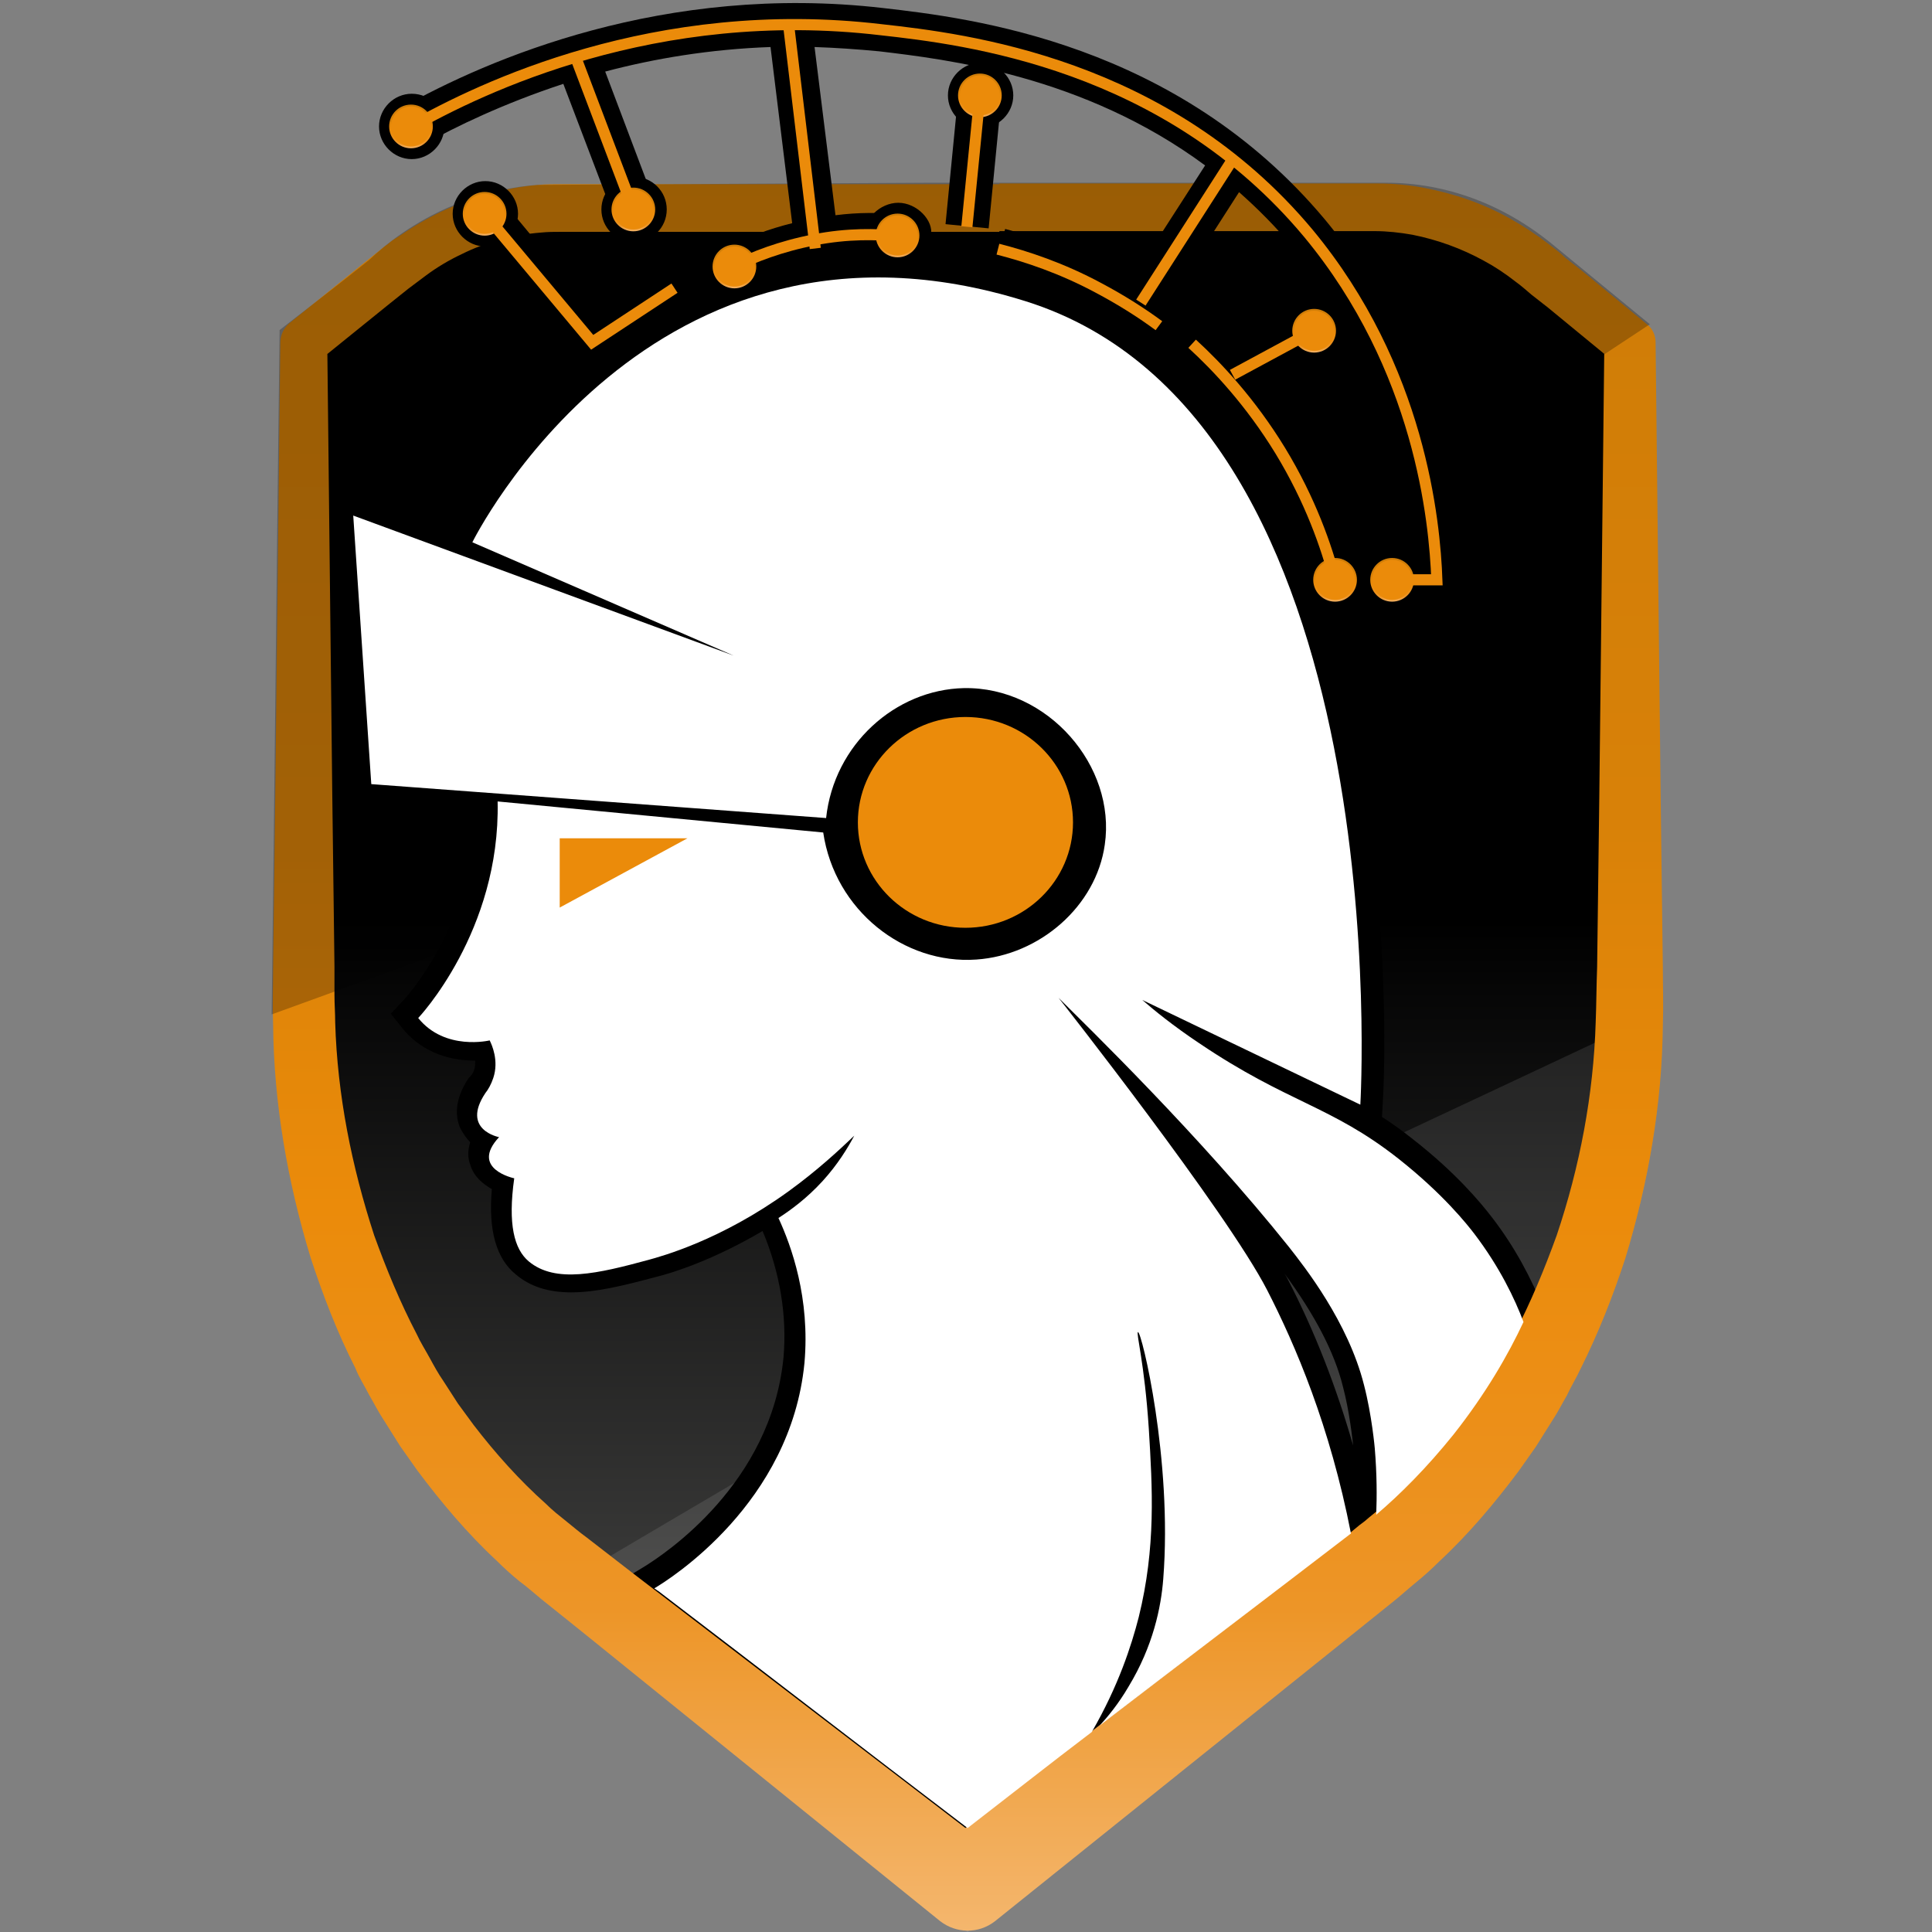 <svg width="512" height="512" viewBox="0 0 512 512" fill="none" xmlns="http://www.w3.org/2000/svg">
<rect x="0" y="0" width="512" height="512" fill="#808080" stroke="none"/>
<path d="M264.843 54.935H365.095C380.209 54.935 395.132 60.484 407.76 70.624L432.44 90.712V265.388C432.44 325.463 406.994 381.519 364.904 414.427L265.034 492.677C265.034 492.677 260.825 495.929 256.616 499.182C252.407 495.929 248.198 492.677 248.198 492.677L148.329 414.427C106.047 381.328 80.793 325.463 80.793 265.388V90.904L105.473 70.815C118.1 60.675 132.832 55.127 148.138 55.127H248.39H264.843V54.935Z" fill="url(#paint0_linear_5_68)"/>
<path opacity="0.1" d="M440.667 267.875C440.667 330.437 414.073 388.981 369.878 423.418L265.226 505.112C265.226 505.112 260.825 508.556 256.425 512C252.025 508.556 247.624 505.112 247.624 505.112L142.972 423.418C187.358 397.208 231.745 371.188 276.131 344.977C331.04 319.34 385.758 293.703 440.667 267.875Z" fill="white"/>
<path d="M409.29 347.464C405.846 338.664 401.255 330.245 395.515 322.784C392.454 318.766 385.758 310.731 374.47 301.93C371.6 299.634 368.921 297.721 366.243 295.999L366.434 292.364C366.626 290.451 369.113 245.682 359.355 196.13C353.616 166.858 344.624 141.986 332.762 122.471C317.648 97.6 297.75 81.146 273.644 73.493C259.677 69.093 246.094 66.988 232.893 66.988C201.516 66.988 172.053 79.807 147.564 103.722C131.301 119.793 122.309 135.864 120.396 139.499L87.298 127.254L93.037 212.201L126.327 214.688C125.753 244.534 107.195 264.814 107.004 265.005L103.56 268.64L106.621 272.467C111.021 278.015 117.909 281.076 125.753 281.076H125.944C125.944 281.841 125.944 282.415 125.753 283.181C125.562 283.946 125.179 284.711 124.605 285.285L124.414 285.476L124.223 285.668C120.205 291.599 120.779 296.19 121.927 298.869C122.692 300.399 123.649 301.739 124.605 302.695C123.84 305.182 124.031 307.096 124.605 308.626C125.562 311.879 128.049 313.792 130.345 315.131C129.388 326.036 131.493 333.498 136.658 337.707C140.485 340.959 145.268 342.49 151.39 342.49C157.895 342.49 164.974 340.768 173.583 338.472C178.366 337.324 189.08 333.88 202.09 326.228C206.682 337.133 208.595 348.612 207.638 359.709C204.386 393.19 176.262 411.748 170.713 415.192L163.443 419.592L170.14 424.758L256.616 490.955L293.924 462.065L294.689 460.726L295.072 461.3L358.208 413.087V413.661L363.756 409.069L364.521 408.495L368.348 405.243C376.192 398.547 383.271 391.277 389.584 383.241C397.237 373.675 403.55 363.344 408.907 352.247L409.864 349.951L409.29 347.464ZM341.18 338.855C340.989 338.472 340.797 338.09 340.415 337.516C348.259 348.23 353.616 358.178 355.912 367.553C357.634 374.058 358.399 381.328 358.59 383.05C354.19 367.744 348.45 352.821 341.18 338.855Z" fill="black"/>
<path d="M264.843 48.622H353.999H365.095C369.113 48.622 373.322 49.004 377.34 49.77C385.375 51.3 393.219 53.979 400.298 57.996C403.742 59.91 407.186 62.205 410.438 64.693C412.16 66.032 413.499 66.989 414.838 68.328L419.239 71.772L436.458 85.929C437.988 87.077 438.753 88.99 438.753 90.712V90.903L440.093 211.244L440.475 241.281L440.667 256.396C440.667 261.37 440.858 266.344 440.667 271.701C440.475 292.555 436.84 313.409 430.718 333.498C427.466 343.447 423.639 353.204 418.856 362.77C417.708 365.257 416.369 367.362 415.221 369.849C413.882 372.145 412.734 374.441 411.203 376.736L406.994 383.433L402.403 389.937C396.089 398.356 389.201 406.582 381.357 413.853C379.444 415.766 377.531 417.488 375.426 419.21C373.322 420.931 371.217 422.845 369.304 424.375L357.634 433.75L263.695 509.13C259.295 512.574 253.364 512.383 249.155 509.13L155.408 433.367L143.737 423.993C141.824 422.462 139.72 420.549 137.615 419.018C135.511 417.296 133.597 415.574 131.684 413.661C123.84 406.391 116.952 398.164 110.639 389.746L106.047 383.241L101.838 376.545C100.308 374.249 99.16 371.953 97.82 369.658C96.672 367.362 95.142 365.066 94.185 362.579C89.402 353.204 85.576 343.255 82.323 333.307C76.201 313.218 72.566 292.364 72.375 271.51C72.183 266.153 72.375 261.179 72.375 256.204L72.566 241.09L72.949 211.053L74.288 90.712C74.288 88.799 75.245 86.886 76.584 85.738L95.525 70.432L100.308 66.606C101.073 66.032 101.838 65.267 102.795 64.693C103.56 63.927 104.517 63.353 105.473 62.779C109.108 60.292 112.935 57.996 116.952 56.083C124.988 52.257 133.597 49.77 142.589 49.004C144.694 48.813 147.181 48.813 149.094 48.813H155.217H167.461H264.843V48.622ZM264.843 61.44H167.27H155.025H148.903C146.798 61.44 145.268 61.44 143.355 61.632C136.084 62.206 128.814 64.119 122.309 67.371C119.057 68.902 115.805 70.815 112.743 73.111C111.978 73.685 111.213 74.259 110.448 74.833C109.682 75.407 108.917 75.981 108.152 76.555L103.369 80.381L84.428 95.687L86.724 90.712L88.063 211.053L88.446 241.09L88.637 256.204V263.666C88.637 266.153 88.828 268.449 88.828 270.936C89.402 290.26 93.229 309.2 99.16 327.376C102.412 336.368 106.047 345.168 110.448 353.587C111.404 355.691 112.743 357.796 113.891 359.9C115.039 362.005 116.187 364.109 117.526 366.022L121.353 371.953L125.562 377.693C131.301 385.154 137.615 392.233 144.694 398.547C146.416 400.269 148.138 401.608 150.051 403.139C151.964 404.669 153.495 406.008 155.599 407.539L167.461 416.722L263.121 489.998H248.581L344.241 416.722L356.103 407.539C358.208 406.008 359.738 404.478 361.651 403.139C363.373 401.608 365.286 400.269 367.008 398.547C374.087 392.425 380.209 385.154 386.14 377.693L390.349 371.953L394.176 366.022C395.515 364.109 396.663 362.005 397.811 359.9C398.959 357.796 400.298 355.882 401.255 353.587C405.655 345.168 409.29 336.368 412.543 327.376C418.665 309.2 422.3 290.068 422.874 270.936C423.065 266.153 423.065 261.179 423.257 256.204L423.448 241.09L423.831 211.053L425.17 90.712L427.466 95.687L410.247 81.529L405.846 78.085C404.507 76.937 402.977 75.598 401.637 74.641C398.959 72.537 396.089 70.624 393.219 69.093C387.288 65.841 380.975 63.545 374.279 62.206C371.026 61.632 367.582 61.249 364.33 61.249H353.233H264.843V61.44Z" fill="url(#paint1_linear_5_68)"/>
<path opacity="0.25" d="M263.313 48.43H367.391C383.271 48.43 398.576 54.17 411.586 64.884L437.223 85.929C380.975 123.045 324.726 160.162 268.478 197.469C203.047 221.193 137.424 245.108 71.992 268.832C72.757 208.374 73.331 147.917 74.097 87.46C81.941 81.338 89.976 75.215 97.82 68.902C102.221 64.693 109.682 58.762 120.205 54.361C129.006 50.726 136.85 49.387 142.398 49.004C176.836 48.813 211.273 48.622 245.711 48.43H263.313Z" fill="black"/>
<path d="M341.563 330.437C345.772 335.794 357.251 350.334 361.46 366.979C363.564 375.014 364.33 383.815 364.33 383.815C364.904 390.703 364.904 396.634 364.712 401.417C371.026 396.06 378.105 388.981 385.184 380.18C393.793 369.275 399.724 358.943 403.742 350.334C401.446 344.212 397.428 335.794 390.732 326.993C388.819 324.506 382.505 316.47 370.643 307.096C352.659 292.938 341.371 292.364 317.839 276.484C310.951 271.893 305.786 267.684 302.725 265.005L360.503 292.747C360.503 292.747 371.409 110.992 271.731 79.807C172.053 48.622 125.179 143.708 125.179 143.708L194.437 173.745L93.611 136.629L98.394 207.8L218.926 216.792C221.031 197.278 237.293 182.737 255.468 182.355C277.662 181.972 295.837 203.017 292.776 223.871C290.48 240.133 275.557 253.143 258.721 254.291C239.589 255.63 221.222 241.281 218.161 220.619L131.875 212.392C132.641 246.83 110.83 269.788 110.83 269.788C117.909 278.589 129.771 275.719 129.771 275.719C130.345 276.867 132.258 281.076 130.727 285.668C130.153 287.39 129.388 288.729 128.623 289.685C122.118 299.443 132.258 301.356 132.258 301.356C124.414 309.774 136.276 312.261 136.276 312.261C134.554 324.506 136.276 331.011 140.102 334.263C147.181 340.194 158.469 337.516 171.861 333.88C175.305 332.924 190.993 328.715 208.978 315.705C216.63 310.157 222.37 304.8 226.388 300.973C224.666 304.226 221.987 308.626 217.97 313.027C213.761 317.618 209.551 320.679 206.299 322.784C209.743 330.245 214.717 344.02 213.187 361.239C209.551 398.355 177.601 418.444 173.392 420.931C173.775 421.123 174.157 421.505 174.54 421.697C201.899 442.551 229.066 463.596 256.425 484.45C267.33 476.032 278.236 467.422 289.332 459.004C296.411 446.76 299.855 436.046 301.768 428.584C306.36 410.026 305.403 394.338 304.446 378.649C303.299 361.048 301.003 353.204 301.577 353.013C302.533 352.821 310.76 386.876 308.273 418.444C307.699 425.906 305.594 436.237 299.089 446.951C296.411 451.543 293.541 454.986 291.437 457.282C313.63 440.255 335.823 423.418 358.016 406.391C352.468 377.884 343.285 356.456 335.823 341.916C325.109 321.062 280.531 264.431 280.531 264.431C287.993 271.893 318.03 300.973 341.563 330.437Z" fill="white"/>
<path d="M255.851 245.873C271.595 245.873 284.358 233.367 284.358 217.94C284.358 202.514 271.595 190.008 255.851 190.008C240.107 190.008 227.344 202.514 227.344 217.94C227.344 233.367 240.107 245.873 255.851 245.873Z" fill="#EB8B0A"/>
<path d="M148.329 222.15V240.516L182.193 222.15H148.329Z" fill="#EB8B0A"/>
<path d="M368.922 159.396H386.714L386.523 153.465C385.758 132.803 380.018 93.008 351.129 58.188C311.908 11.314 257.382 4.809 234.041 2.131C176.07 -4.565 129.197 15.715 106.43 28.533L111.978 38.482C120.779 33.508 133.597 27.385 149.286 22.22L162.678 57.423L173.392 53.405L160.382 18.967C173.392 15.523 188.124 13.036 204.195 12.462L209.934 59.145C203.812 60.675 198.072 62.779 192.524 65.649L197.69 75.789C204.003 72.728 210.508 70.432 217.396 69.093C224.092 67.754 230.979 67.563 237.867 68.136L239.015 56.849C233.084 56.275 227.344 56.275 221.413 57.04L215.865 12.462C221.413 12.654 227.153 13.036 233.084 13.61C250.685 15.715 287.036 19.924 319.37 43.839L299.664 74.45C297.942 73.493 296.028 72.346 294.307 71.389C285.506 66.797 276.131 63.162 266.374 60.675L263.504 71.772C272.305 74.067 280.914 77.32 288.95 81.529C294.115 84.207 299.281 87.46 304.064 91.095L310.951 81.912C310.377 81.529 309.803 81.146 309.23 80.764L328.362 50.918C333.336 55.318 338.119 60.101 342.711 65.649C367.008 94.73 373.513 127.829 375.235 148.108H369.496V159.396H368.922Z" fill="black"/>
<path d="M333.719 101.809L350.937 92.625L345.58 82.677L326.066 93.199C323.961 91.095 322.048 89.182 319.752 87.077L312.099 95.495C320.709 103.339 328.362 112.523 334.484 122.471C340.606 132.611 345.389 143.708 348.45 155.187L359.547 152.317C356.294 139.69 351.129 127.637 344.432 116.54C340.989 111.375 337.545 106.592 333.719 101.809Z" fill="black"/>
<path d="M158.086 83.251L132.832 52.831L124.031 60.292L155.79 98.174L182.001 81.146L175.688 71.58L158.086 83.251Z" fill="black"/>
<path d="M253.957 24.746L250.574 59.403L261.999 60.518L265.382 25.861L253.957 24.746Z" fill="black"/>
<path d="M168.035 63.928C172.684 63.928 176.453 60.159 176.453 55.509C176.453 50.86 172.684 47.091 168.035 47.091C163.386 47.091 159.617 50.86 159.617 55.509C159.617 60.159 163.386 63.928 168.035 63.928Z" fill="black" stroke="black" stroke-width="0.484" stroke-miterlimit="10"/>
<path d="M109.108 25.089C104.517 25.089 100.69 28.916 100.69 33.507C100.69 38.099 104.517 41.925 109.108 41.925C113.7 41.925 117.526 38.099 117.526 33.507C117.718 28.916 113.891 25.089 109.108 25.089Z" fill="black" stroke="black" stroke-width="0.484" stroke-miterlimit="10"/>
<path d="M194.82 62.205C189.846 62.205 185.445 67.371 186.402 70.623C187.358 73.876 193.098 74.641 193.481 74.641C197.116 75.024 202.473 73.876 203.238 70.623C204.195 67.371 199.794 62.205 194.82 62.205Z" fill="black" stroke="black" stroke-width="0.484" stroke-miterlimit="10"/>
<path d="M238.058 53.979C233.275 53.979 228.875 58.379 229.64 62.397C230.214 65.841 234.614 67.945 237.867 67.945C241.502 67.945 245.902 66.032 246.476 62.397C247.242 58.57 242.841 53.979 238.058 53.979Z" fill="black" stroke="black" stroke-width="0.484" stroke-miterlimit="10"/>
<path d="M259.869 16.863C255.277 16.863 251.451 20.689 251.451 25.281C251.451 29.872 255.277 33.699 259.869 33.699C264.46 33.699 268.287 29.872 268.287 25.281C268.287 20.689 264.46 16.863 259.869 16.863Z" fill="black" stroke="black" stroke-width="0.484" stroke-miterlimit="10"/>
<path d="M356.868 87.651C356.868 83.059 353.042 79.233 348.45 79.233C343.859 79.233 340.032 83.059 340.032 87.651C340.032 92.243 343.859 96.069 348.45 96.069C353.042 96.069 356.868 92.243 356.868 87.651Z" fill="black" stroke="black" stroke-width="0.484" stroke-miterlimit="10"/>
<path d="M369.113 145.239C365.86 145.239 362.991 147.152 361.46 150.022C360.121 147.152 357.251 145.239 353.807 145.239C349.215 145.239 345.389 149.065 345.389 153.657C345.389 158.248 349.215 162.075 353.807 162.075C357.06 162.075 359.929 160.162 361.46 157.292C362.799 160.162 365.669 162.075 369.113 162.075C373.705 162.075 377.531 158.248 377.531 153.657C377.722 149.065 373.896 145.239 369.113 145.239Z" fill="black" stroke="black" stroke-width="0.484" stroke-miterlimit="10"/>
<path d="M128.623 48.239C124.031 48.239 120.205 52.066 120.205 56.657C120.205 61.249 124.031 65.075 128.623 65.075C133.215 65.075 137.041 61.249 137.041 56.657C137.041 52.066 133.215 48.239 128.623 48.239Z" fill="black" stroke="black" stroke-width="0.484" stroke-miterlimit="10"/>
<path d="M167.844 61.058C170.908 61.058 173.392 58.574 173.392 55.509C173.392 52.445 170.908 49.961 167.844 49.961C164.779 49.961 162.295 52.445 162.295 55.509C162.295 58.574 164.779 61.058 167.844 61.058Z" fill="#EB8B0A" stroke="url(#paint2_linear_5_68)" stroke-width="0.484" stroke-miterlimit="10"/>
<path d="M108.917 39.056C111.981 39.056 114.465 36.572 114.465 33.507C114.465 30.443 111.981 27.959 108.917 27.959C105.853 27.959 103.369 30.443 103.369 33.507C103.369 36.572 105.853 39.056 108.917 39.056Z" fill="#EB8B0A" stroke="url(#paint3_linear_5_68)" stroke-width="0.484" stroke-miterlimit="10"/>
<path d="M194.629 76.172C197.693 76.172 200.177 73.688 200.177 70.624C200.177 67.559 197.693 65.075 194.629 65.075C191.564 65.075 189.08 67.559 189.08 70.624C189.08 73.688 191.564 76.172 194.629 76.172Z" fill="#EB8B0A" stroke="url(#paint4_linear_5_68)" stroke-width="0.484" stroke-miterlimit="10"/>
<path d="M237.867 67.945C240.931 67.945 243.415 65.461 243.415 62.397C243.415 59.333 240.931 56.849 237.867 56.849C234.803 56.849 232.319 59.333 232.319 62.397C232.319 65.461 234.803 67.945 237.867 67.945Z" fill="#EB8B0A" stroke="url(#paint5_linear_5_68)" stroke-width="0.484" stroke-miterlimit="10"/>
<path d="M259.678 30.829C262.742 30.829 265.226 28.345 265.226 25.281C265.226 22.216 262.742 19.732 259.678 19.732C256.613 19.732 254.129 22.216 254.129 25.281C254.129 28.345 256.613 30.829 259.678 30.829Z" fill="#EB8B0A" stroke="url(#paint6_linear_5_68)" stroke-width="0.484" stroke-miterlimit="10"/>
<path d="M348.259 93.199C351.323 93.199 353.807 90.715 353.807 87.651C353.807 84.587 351.323 82.103 348.259 82.103C345.195 82.103 342.711 84.587 342.711 87.651C342.711 90.715 345.195 93.199 348.259 93.199Z" fill="#EB8B0A" stroke="url(#paint7_linear_5_68)" stroke-width="0.484" stroke-miterlimit="10"/>
<path d="M353.807 159.205C356.871 159.205 359.355 156.721 359.355 153.657C359.355 150.592 356.871 148.108 353.807 148.108C350.743 148.108 348.259 150.592 348.259 153.657C348.259 156.721 350.743 159.205 353.807 159.205Z" fill="#EB8B0A" stroke="url(#paint8_linear_5_68)" stroke-width="0.484" stroke-miterlimit="10"/>
<path d="M368.922 159.205C371.986 159.205 374.47 156.721 374.47 153.657C374.47 150.592 371.986 148.108 368.922 148.108C365.857 148.108 363.373 150.592 363.373 153.657C363.373 156.721 365.857 159.205 368.922 159.205Z" fill="#EB8B0A" stroke="url(#paint9_linear_5_68)" stroke-width="0.484" stroke-miterlimit="10"/>
<path d="M128.432 62.206C131.496 62.206 133.98 59.721 133.98 56.657C133.98 53.593 131.496 51.109 128.432 51.109C125.367 51.109 122.883 53.593 122.883 56.657C122.883 59.721 125.367 62.206 128.432 62.206Z" fill="#EB8B0A" stroke="url(#paint10_linear_5_68)" stroke-width="0.484" stroke-miterlimit="10"/>
<path d="M368.922 153.657C372.939 153.657 376.766 153.657 380.783 153.657C380.209 138.16 376.383 97.6 346.728 61.823C309.038 16.671 255.851 10.358 233.467 7.871C173.583 0.792 127.284 23.368 109.3 33.508" stroke="#EB8B0A" stroke-width="2.95" stroke-miterlimit="10"/>
<path d="M194.629 70.624C199.603 68.136 206.873 65.267 215.865 63.545C224.666 61.823 232.319 62.014 237.867 62.588" stroke="#EB8B0A" stroke-width="2.95" stroke-miterlimit="10"/>
<path d="M208.978 6.531L216.056 65.841" stroke="#EB8B0A" stroke-width="2.95" stroke-miterlimit="10"/>
<path d="M264.461 66.032C271.922 67.945 281.297 71.006 291.245 76.363C297.368 79.616 302.725 83.059 307.125 86.312" stroke="#EB8B0A" stroke-width="2.95" stroke-miterlimit="10"/>
<path d="M353.807 153.657C351.511 144.856 347.302 132.611 339.267 119.41C331.423 106.592 322.622 97.217 315.926 91.095" stroke="#EB8B0A" stroke-width="2.95" stroke-miterlimit="10"/>
<path d="M326.64 42.308L302.342 80.19" stroke="#EB8B0A" stroke-width="2.95" stroke-miterlimit="10"/>
<path d="M178.749 76.363C171.479 81.146 164.209 85.929 156.938 90.712L128.432 56.657" stroke="#EB8B0A" stroke-width="2.95" stroke-miterlimit="10"/>
<path d="M152.538 15.141L167.844 55.51" stroke="#EB8B0A" stroke-width="2.95" stroke-miterlimit="10"/>
<path d="M259.678 25.281L256.234 60.101" stroke="#EB8B0A" stroke-width="2.95" stroke-miterlimit="10"/>
<path d="M348.259 87.651L326.64 99.322" stroke="#EB8B0A" stroke-width="2.95" stroke-miterlimit="10"/>
<defs>
<linearGradient id="paint0_linear_5_68" x1="256.57" y1="499.466" x2="256.57" y2="55.021" gradientUnits="userSpaceOnUse">
<stop stop-color="white"/>
<stop offset="0.059" stop-color="#A5A5A4"/>
<stop offset="0.142" stop-color="#3F3F3E"/>
<stop offset="0.575"/>
</linearGradient>
<linearGradient id="paint1_linear_5_68" x1="256.57" y1="511.247" x2="256.57" y2="43.324" gradientUnits="userSpaceOnUse">
<stop stop-color="#F4B66D"/>
<stop offset="0.182" stop-color="#ED9527"/>
<stop offset="0.288" stop-color="#EC8F18"/>
<stop offset="0.408" stop-color="#EB8B0A"/>
<stop offset="0.634" stop-color="#D88108"/>
<stop offset="1" stop-color="#CE7C07"/>
</linearGradient>
<linearGradient id="paint2_linear_5_68" x1="167.784" y1="61.529" x2="167.784" y2="49.362" gradientUnits="userSpaceOnUse">
<stop stop-color="#F4B66D"/>
<stop offset="0.07" stop-color="#F1A64B"/>
<stop offset="0.142" stop-color="#ED9527"/>
<stop offset="0.243" stop-color="#EC8F18"/>
<stop offset="0.408" stop-color="#EB8B0A"/>
<stop offset="0.634" stop-color="#D88108"/>
<stop offset="1" stop-color="#CE7C07"/>
</linearGradient>
<linearGradient id="paint3_linear_5_68" x1="109.007" y1="39.59" x2="109.007" y2="27.422" gradientUnits="userSpaceOnUse">
<stop stop-color="#F4B66D"/>
<stop offset="0.07" stop-color="#F1A64B"/>
<stop offset="0.142" stop-color="#ED9527"/>
<stop offset="0.243" stop-color="#EC8F18"/>
<stop offset="0.408" stop-color="#EB8B0A"/>
<stop offset="0.634" stop-color="#D88108"/>
<stop offset="1" stop-color="#CE7C07"/>
</linearGradient>
<linearGradient id="paint4_linear_5_68" x1="194.599" y1="76.697" x2="194.599" y2="64.53" gradientUnits="userSpaceOnUse">
<stop stop-color="#F4B66D"/>
<stop offset="0.07" stop-color="#F1A64B"/>
<stop offset="0.142" stop-color="#ED9527"/>
<stop offset="0.243" stop-color="#EC8F18"/>
<stop offset="0.408" stop-color="#EB8B0A"/>
<stop offset="0.634" stop-color="#D88108"/>
<stop offset="1" stop-color="#CE7C07"/>
</linearGradient>
<linearGradient id="paint5_linear_5_68" x1="237.869" y1="68.572" x2="237.869" y2="56.405" gradientUnits="userSpaceOnUse">
<stop stop-color="#F4B66D"/>
<stop offset="0.07" stop-color="#F1A64B"/>
<stop offset="0.142" stop-color="#ED9527"/>
<stop offset="0.243" stop-color="#EC8F18"/>
<stop offset="0.408" stop-color="#EB8B0A"/>
<stop offset="0.634" stop-color="#D88108"/>
<stop offset="1" stop-color="#CE7C07"/>
</linearGradient>
<linearGradient id="paint6_linear_5_68" x1="259.606" y1="31.396" x2="259.606" y2="19.229" gradientUnits="userSpaceOnUse">
<stop stop-color="#F4B66D"/>
<stop offset="0.07" stop-color="#F1A64B"/>
<stop offset="0.142" stop-color="#ED9527"/>
<stop offset="0.243" stop-color="#EC8F18"/>
<stop offset="0.408" stop-color="#EB8B0A"/>
<stop offset="0.634" stop-color="#D88108"/>
<stop offset="1" stop-color="#CE7C07"/>
</linearGradient>
<linearGradient id="paint7_linear_5_68" x1="348.177" y1="93.694" x2="348.177" y2="81.527" gradientUnits="userSpaceOnUse">
<stop stop-color="#F4B66D"/>
<stop offset="0.07" stop-color="#F1A64B"/>
<stop offset="0.142" stop-color="#ED9527"/>
<stop offset="0.243" stop-color="#EC8F18"/>
<stop offset="0.408" stop-color="#EB8B0A"/>
<stop offset="0.634" stop-color="#D88108"/>
<stop offset="1" stop-color="#CE7C07"/>
</linearGradient>
<linearGradient id="paint8_linear_5_68" x1="353.798" y1="159.784" x2="353.798" y2="147.617" gradientUnits="userSpaceOnUse">
<stop stop-color="#F4B66D"/>
<stop offset="0.07" stop-color="#F1A64B"/>
<stop offset="0.142" stop-color="#ED9527"/>
<stop offset="0.243" stop-color="#EC8F18"/>
<stop offset="0.408" stop-color="#EB8B0A"/>
<stop offset="0.634" stop-color="#D88108"/>
<stop offset="1" stop-color="#CE7C07"/>
</linearGradient>
<linearGradient id="paint9_linear_5_68" x1="368.966" y1="159.784" x2="368.966" y2="147.617" gradientUnits="userSpaceOnUse">
<stop stop-color="#F4B66D"/>
<stop offset="0.07" stop-color="#F1A64B"/>
<stop offset="0.142" stop-color="#ED9527"/>
<stop offset="0.243" stop-color="#EC8F18"/>
<stop offset="0.408" stop-color="#EB8B0A"/>
<stop offset="0.634" stop-color="#D88108"/>
<stop offset="1" stop-color="#CE7C07"/>
</linearGradient>
<linearGradient id="paint10_linear_5_68" x1="128.441" y1="62.68" x2="128.441" y2="50.513" gradientUnits="userSpaceOnUse">
<stop stop-color="#F4B66D"/>
<stop offset="0.07" stop-color="#F1A64B"/>
<stop offset="0.142" stop-color="#ED9527"/>
<stop offset="0.243" stop-color="#EC8F18"/>
<stop offset="0.408" stop-color="#EB8B0A"/>
<stop offset="0.634" stop-color="#D88108"/>
<stop offset="1" stop-color="#CE7C07"/>
</linearGradient>
</defs>
</svg>
